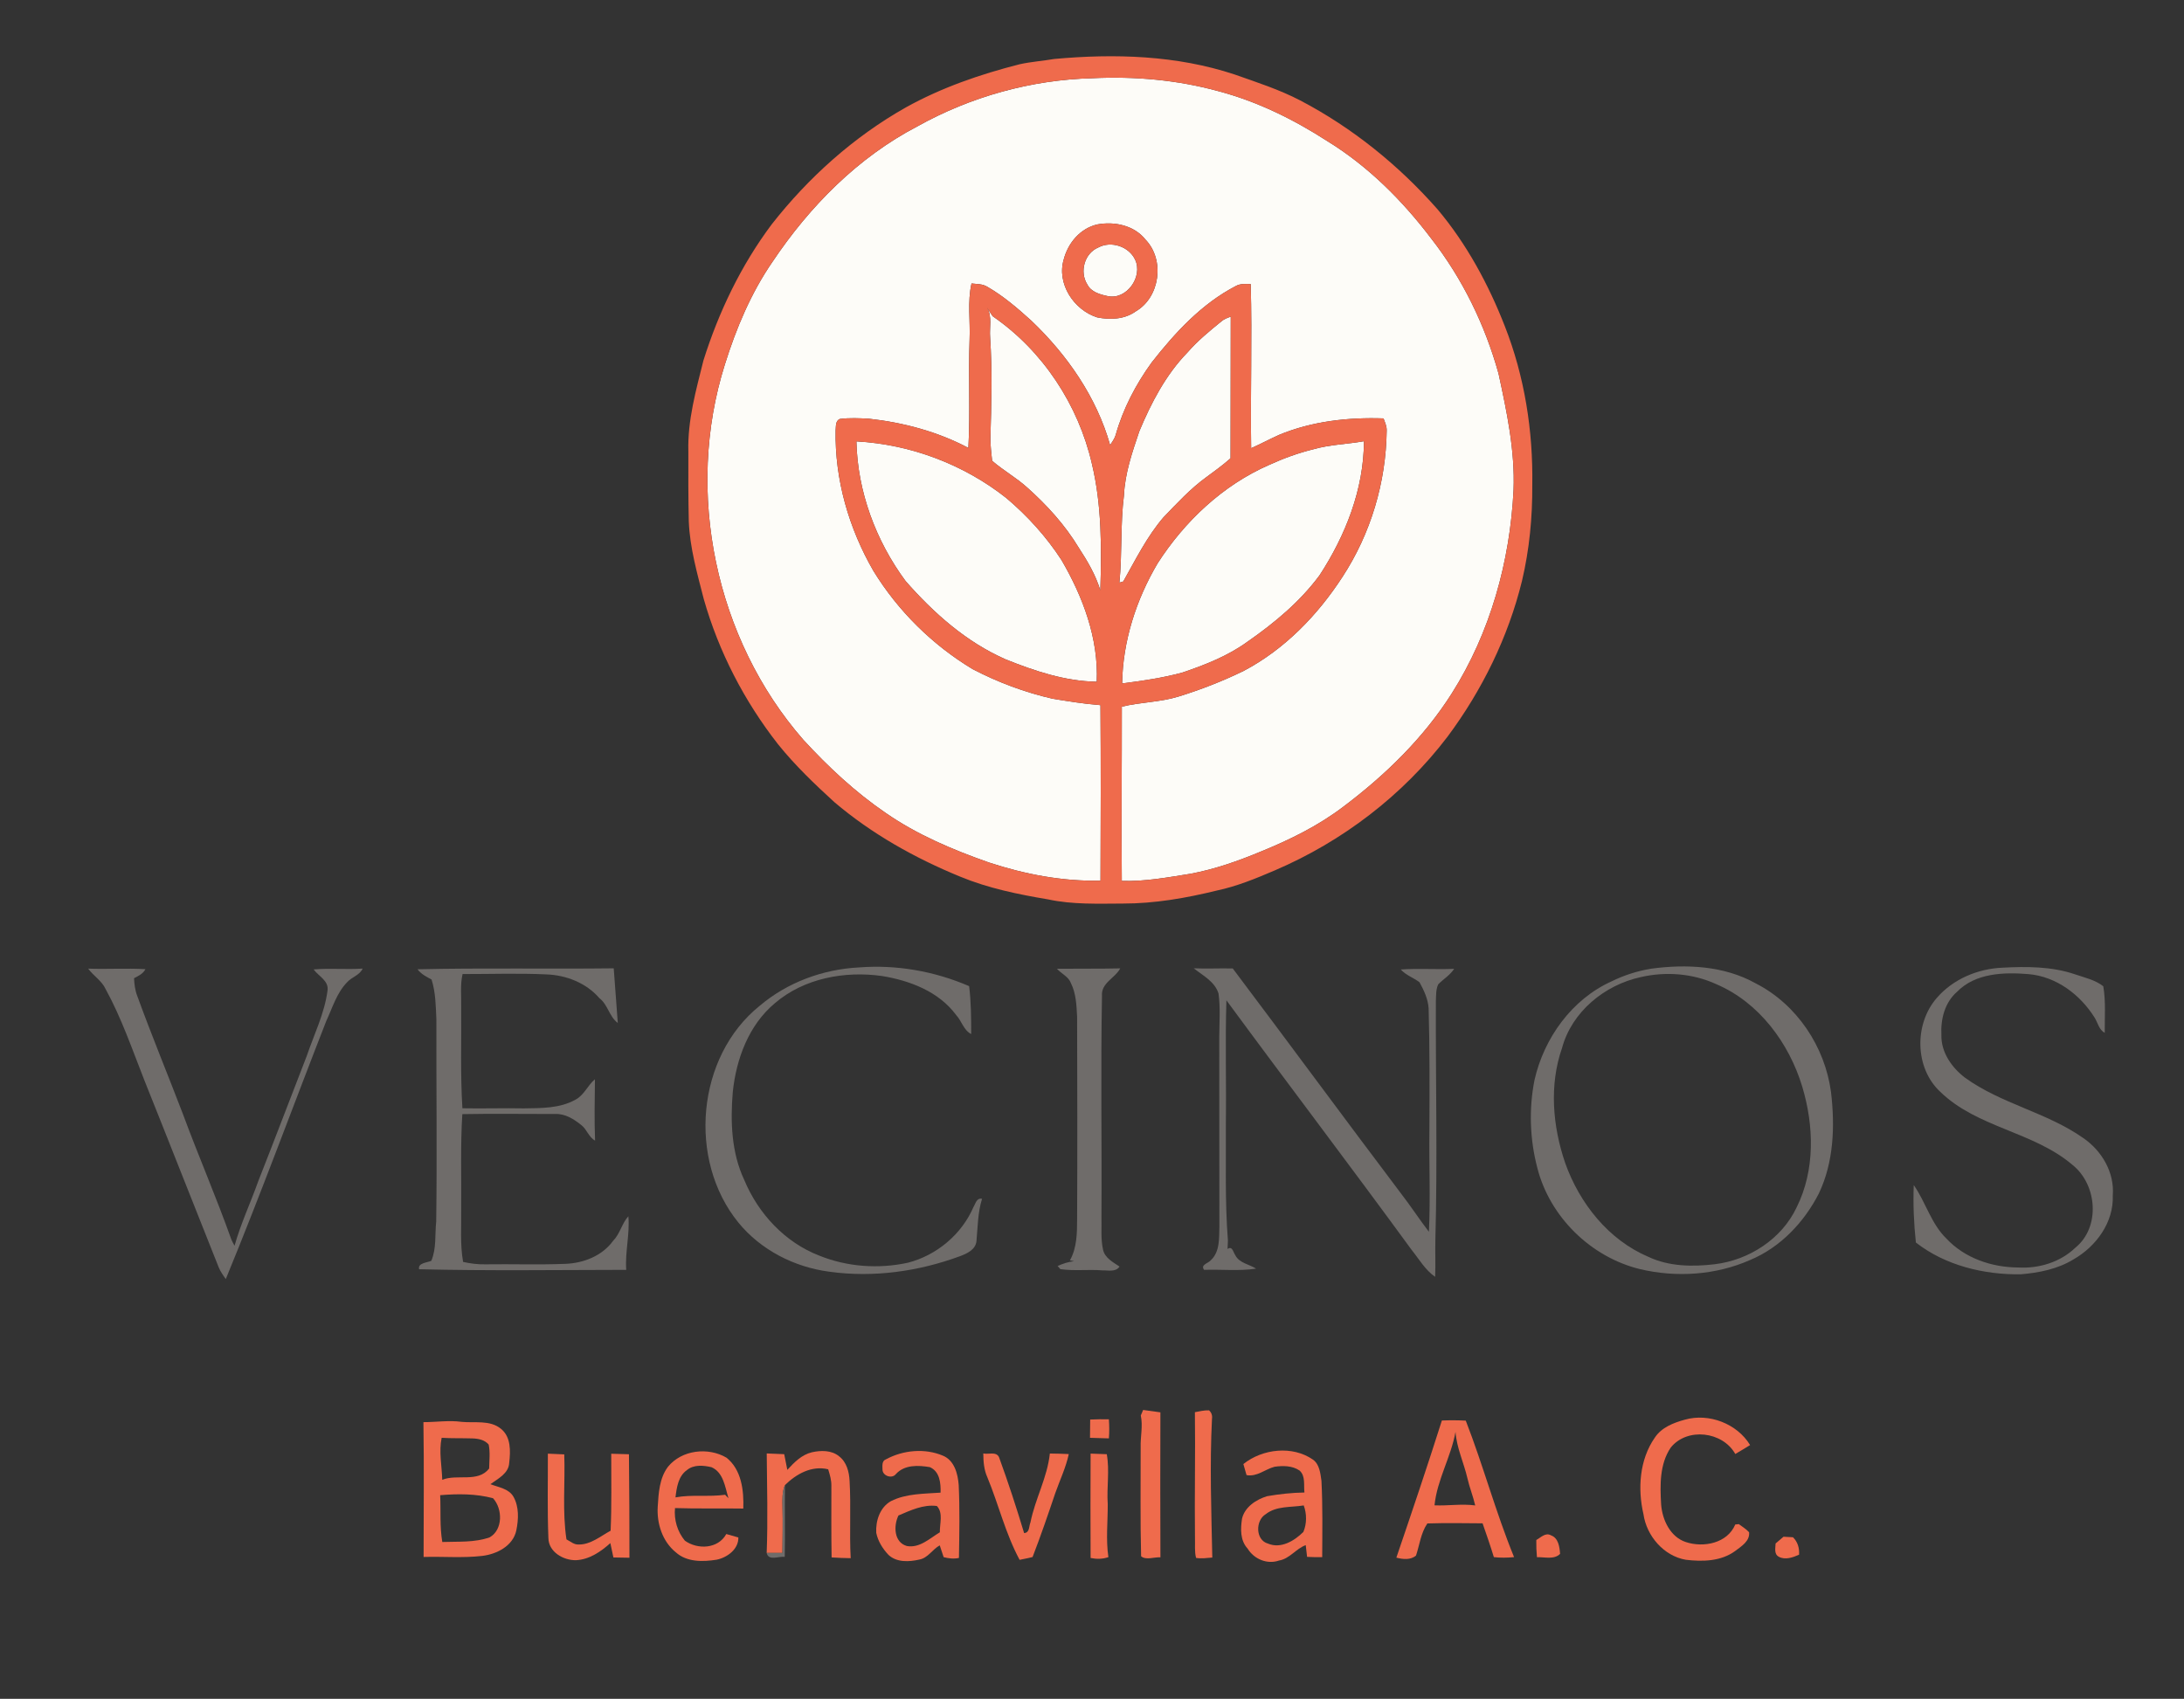 <?xml version="1.0" encoding="UTF-8" ?>
<!DOCTYPE svg PUBLIC "-//W3C//DTD SVG 1.1//EN" "http://www.w3.org/Graphics/SVG/1.1/DTD/svg11.dtd">
<svg width="842pt" height="655pt" viewBox="0 0 842 655" version="1.1" xmlns="http://www.w3.org/2000/svg">
<rect x="0" y="0" width="842" height="655" fill="#333333" stroke="none"/>
<g id="#fdfcf8ff">
<path fill="#fdfcf8" opacity="1.00" d=" M 421.10 30.16 C 437.41 29.37 453.86 30.80 469.63 35.13 C 484.60 39.07 498.67 45.99 511.65 54.36 C 527.42 64.04 540.70 77.33 551.82 92.02 C 563.82 107.41 572.51 125.26 577.73 144.04 C 580.93 158.80 584.11 173.73 583.52 188.93 C 582.17 216.43 574.55 243.92 559.75 267.29 C 548.87 284.49 534.06 298.89 517.87 311.06 C 508.23 318.40 497.27 323.78 486.09 328.33 C 477.36 331.97 468.36 335.14 459.05 336.88 C 450.26 338.27 441.42 339.94 432.49 339.65 C 432.28 317.26 432.54 294.87 432.50 272.47 C 439.71 270.70 447.28 270.77 454.40 268.55 C 463.00 265.90 471.40 262.61 479.49 258.67 C 495.20 250.39 507.94 237.26 517.54 222.46 C 528.46 205.77 534.37 185.95 534.61 166.02 C 534.67 164.36 533.95 162.84 533.39 161.32 C 519.75 160.86 505.81 162.40 493.13 167.67 C 489.51 169.30 486.00 171.19 482.36 172.80 C 482.03 151.72 482.78 130.61 482.19 109.53 C 480.26 109.49 478.22 109.29 476.47 110.27 C 463.29 117.10 453.04 128.24 444.00 139.77 C 437.88 148.23 432.94 157.65 430.12 167.74 C 429.68 169.17 428.78 170.37 427.99 171.62 C 422.78 153.10 411.36 136.72 397.51 123.55 C 392.24 118.79 386.80 114.11 380.62 110.56 C 378.80 109.42 376.58 109.56 374.55 109.30 C 372.93 116.41 374.12 123.75 373.80 130.97 C 373.30 144.88 374.09 158.81 373.34 172.70 C 361.47 166.41 348.33 162.92 335.03 161.44 C 331.27 161.24 327.48 161.06 323.74 161.54 C 322.02 162.36 322.32 164.40 322.16 165.97 C 321.81 184.93 327.28 203.77 336.74 220.13 C 346.20 235.55 359.45 248.64 374.95 257.98 C 384.73 263.09 395.18 266.98 405.95 269.44 C 412.03 270.40 418.12 271.42 424.26 271.88 C 424.43 294.43 424.37 317.00 424.28 339.55 C 409.68 339.88 395.08 337.10 381.25 332.54 C 367.35 327.66 353.62 321.87 341.46 313.44 C 329.74 305.43 319.30 295.69 309.72 285.25 C 275.80 246.43 263.94 189.71 279.45 140.55 C 283.81 126.60 289.54 112.94 297.87 100.86 C 312.15 79.55 330.78 60.66 353.69 48.72 C 374.25 37.25 397.56 30.76 421.10 30.16 M 422.95 86.55 C 416.45 88.10 411.80 93.64 410.13 99.93 C 407.28 109.35 413.98 119.51 422.99 122.37 C 428.00 123.39 433.59 123.14 437.87 120.05 C 447.24 114.61 449.15 100.20 441.66 92.42 C 437.25 86.86 429.66 85.29 422.95 86.55 Z" />
<path fill="#fdfcf8" opacity="1.00" d=" M 423.43 95.42 C 428.38 92.75 435.25 95.01 437.64 100.15 C 440.74 106.67 434.31 115.79 427.02 114.16 C 424.06 113.53 420.67 112.60 419.19 109.68 C 416.14 104.84 418.04 97.68 423.43 95.42 Z" />
<path fill="#fdfcf8" opacity="1.00" d=" M 380.56 118.62 C 381.24 119.74 381.96 120.84 382.71 121.93 C 402.00 135.19 415.74 156.07 420.97 178.85 C 424.80 194.80 424.70 211.34 424.21 227.63 C 422.43 221.72 419.27 216.36 415.92 211.23 C 410.61 202.44 403.63 194.75 395.98 187.94 C 391.77 184.14 386.77 181.37 382.49 177.66 C 382.19 174.76 381.83 171.87 381.83 168.96 C 382.21 155.99 382.58 142.98 381.72 130.03 C 381.42 126.23 382.58 122.10 380.56 118.62 Z" />
<path fill="#fdfcf8" opacity="1.00" d=" M 470.95 123.86 C 471.96 122.98 473.25 122.55 474.49 122.09 C 474.47 140.29 474.46 158.50 474.42 176.70 C 471.44 179.34 468.22 181.68 465.02 184.02 C 458.89 188.47 453.75 194.07 448.52 199.50 C 442.17 206.93 437.82 215.73 433.06 224.19 C 432.69 224.31 431.95 224.53 431.57 224.65 C 432.68 213.45 431.90 202.15 433.32 190.97 C 433.70 182.46 436.54 174.31 439.23 166.31 C 443.81 155.33 449.44 144.50 457.81 135.89 C 461.71 131.39 466.34 127.60 470.95 123.86 Z" />
<path fill="#fdfcf8" opacity="1.00" d=" M 330.17 170.18 C 351.10 171.34 371.54 179.04 387.99 192.04 C 396.12 198.92 403.39 206.93 409.20 215.87 C 417.49 230.06 423.56 246.18 422.83 262.85 C 410.61 262.66 398.92 258.73 387.71 254.23 C 372.55 247.57 359.90 236.34 349.10 223.99 C 337.66 208.50 330.59 189.51 330.17 170.18 Z" />
<path fill="#fdfcf8" opacity="1.00" d=" M 506.21 173.26 C 512.61 171.40 519.32 171.29 525.85 170.12 C 525.80 188.60 518.74 206.49 508.73 221.81 C 501.18 232.03 491.27 240.25 480.89 247.46 C 473.36 252.92 464.61 256.35 455.86 259.31 C 448.26 261.39 440.41 262.50 432.62 263.51 C 432.87 247.20 438.04 231.20 446.29 217.21 C 456.74 200.95 471.48 187.03 489.32 179.24 C 494.76 176.75 500.40 174.69 506.21 173.26 Z" />
</g>
<g id="#ef6b4cff">
<path fill="#ef6b4c" opacity="1.00" d=" M 406.42 22.74 C 429.68 20.60 453.66 21.30 475.99 28.72 C 484.55 31.74 493.24 34.53 501.31 38.74 C 521.39 49.25 539.30 63.75 554.25 80.74 C 565.44 94.06 573.83 109.58 580.14 125.73 C 587.79 145.17 591.08 166.18 590.74 187.02 C 590.82 199.44 589.64 211.90 586.77 224.00 C 581.44 245.71 571.39 266.14 558.06 284.05 C 540.85 306.65 517.55 324.44 491.46 335.60 C 484.22 338.70 476.87 341.73 469.13 343.36 C 457.28 346.27 445.16 348.39 432.93 348.38 C 423.27 348.41 413.50 348.82 404.00 346.76 C 392.50 344.83 380.96 342.47 370.15 337.99 C 352.72 330.84 336.06 321.51 321.68 309.28 C 314.02 302.29 306.50 295.09 299.99 287.00 C 286.97 270.37 277.07 251.26 271.31 230.92 C 268.80 221.09 265.96 211.24 265.55 201.04 C 265.34 192.05 265.36 183.06 265.38 174.07 C 265.04 162.10 268.34 150.46 271.20 138.96 C 277.10 120.25 285.70 102.29 297.48 86.55 C 311.67 68.43 329.16 52.74 349.24 41.41 C 362.96 33.78 377.90 28.64 393.08 24.78 C 397.48 23.80 401.99 23.51 406.42 22.74 M 421.10 30.16 C 397.56 30.76 374.25 37.25 353.69 48.72 C 330.78 60.66 312.15 79.55 297.87 100.86 C 289.54 112.94 283.81 126.60 279.45 140.55 C 263.94 189.71 275.80 246.43 309.72 285.25 C 319.30 295.69 329.74 305.43 341.46 313.44 C 353.62 321.87 367.35 327.66 381.25 332.54 C 395.08 337.10 409.68 339.88 424.28 339.55 C 424.37 317.00 424.43 294.43 424.26 271.88 C 418.12 271.42 412.03 270.40 405.95 269.44 C 395.18 266.98 384.73 263.09 374.95 257.98 C 359.45 248.64 346.20 235.55 336.74 220.13 C 327.28 203.77 321.81 184.93 322.16 165.97 C 322.32 164.40 322.02 162.36 323.74 161.54 C 327.48 161.06 331.27 161.24 335.03 161.44 C 348.33 162.92 361.47 166.41 373.34 172.70 C 374.09 158.81 373.30 144.88 373.80 130.97 C 374.12 123.75 372.93 116.41 374.55 109.30 C 376.58 109.56 378.80 109.42 380.62 110.56 C 386.80 114.11 392.24 118.79 397.51 123.55 C 411.36 136.72 422.78 153.10 427.99 171.62 C 428.78 170.37 429.68 169.17 430.12 167.74 C 432.94 157.65 437.88 148.23 444.00 139.77 C 453.04 128.24 463.29 117.10 476.47 110.27 C 478.22 109.29 480.26 109.49 482.19 109.53 C 482.78 130.61 482.03 151.72 482.36 172.80 C 486.00 171.19 489.51 169.30 493.13 167.67 C 505.81 162.40 519.75 160.86 533.39 161.32 C 533.95 162.84 534.67 164.36 534.61 166.02 C 534.37 185.95 528.46 205.77 517.54 222.46 C 507.94 237.26 495.20 250.39 479.49 258.67 C 471.40 262.61 463.00 265.90 454.40 268.55 C 447.28 270.77 439.71 270.70 432.50 272.47 C 432.54 294.87 432.28 317.26 432.49 339.65 C 441.42 339.94 450.26 338.27 459.05 336.88 C 468.36 335.14 477.36 331.97 486.09 328.33 C 497.27 323.78 508.23 318.40 517.87 311.06 C 534.06 298.89 548.87 284.49 559.75 267.29 C 574.55 243.92 582.17 216.43 583.52 188.93 C 584.11 173.73 580.93 158.80 577.73 144.04 C 572.51 125.26 563.82 107.41 551.82 92.02 C 540.70 77.33 527.42 64.04 511.65 54.36 C 498.67 45.99 484.60 39.07 469.63 35.13 C 453.86 30.80 437.41 29.37 421.10 30.16 M 380.56 118.62 C 382.58 122.10 381.42 126.23 381.72 130.03 C 382.58 142.98 382.21 155.99 381.83 168.96 C 381.83 171.87 382.19 174.76 382.49 177.66 C 386.77 181.37 391.77 184.14 395.98 187.94 C 403.63 194.75 410.61 202.44 415.92 211.23 C 419.27 216.36 422.43 221.72 424.21 227.63 C 424.70 211.34 424.80 194.80 420.97 178.85 C 415.74 156.07 402.00 135.19 382.71 121.93 C 381.96 120.84 381.24 119.74 380.56 118.62 M 470.95 123.86 C 466.34 127.60 461.71 131.39 457.81 135.89 C 449.44 144.50 443.81 155.33 439.23 166.31 C 436.54 174.31 433.70 182.46 433.32 190.97 C 431.90 202.15 432.68 213.45 431.57 224.65 C 431.95 224.53 432.69 224.31 433.06 224.19 C 437.82 215.73 442.17 206.93 448.52 199.50 C 453.75 194.07 458.89 188.47 465.02 184.02 C 468.22 181.68 471.44 179.34 474.42 176.70 C 474.46 158.50 474.47 140.29 474.49 122.09 C 473.25 122.55 471.96 122.98 470.95 123.86 M 330.17 170.18 C 330.59 189.51 337.66 208.50 349.10 223.99 C 359.90 236.34 372.55 247.57 387.71 254.23 C 398.92 258.73 410.61 262.66 422.83 262.85 C 423.56 246.18 417.49 230.06 409.20 215.87 C 403.39 206.93 396.12 198.92 387.99 192.04 C 371.54 179.04 351.10 171.34 330.17 170.18 M 506.21 173.26 C 500.40 174.69 494.76 176.75 489.32 179.24 C 471.48 187.03 456.74 200.95 446.29 217.21 C 438.04 231.20 432.87 247.20 432.62 263.51 C 440.41 262.50 448.26 261.39 455.86 259.31 C 464.61 256.35 473.36 252.92 480.89 247.46 C 491.27 240.25 501.18 232.03 508.73 221.81 C 518.74 206.49 525.80 188.60 525.85 170.12 C 519.32 171.29 512.61 171.40 506.21 173.26 Z" />
<path fill="#ef6b4c" opacity="1.00" d=" M 422.95 86.55 C 429.66 85.29 437.25 86.86 441.66 92.42 C 449.15 100.20 447.24 114.61 437.87 120.05 C 433.59 123.14 428.00 123.39 422.99 122.37 C 413.98 119.51 407.28 109.35 410.13 99.93 C 411.80 93.64 416.45 88.10 422.95 86.55 M 423.43 95.42 C 418.04 97.68 416.14 104.84 419.19 109.68 C 420.67 112.60 424.06 113.53 427.02 114.16 C 434.31 115.79 440.74 106.67 437.64 100.15 C 435.25 95.01 428.38 92.75 423.43 95.42 Z" />
<path fill="#ef6b4c" opacity="1.00" d=" M 439.81 545.77 C 440.04 545.23 440.49 544.16 440.72 543.63 C 442.93 543.95 445.15 544.26 447.37 544.55 C 447.30 563.18 447.31 581.81 447.38 600.44 C 445.00 600.30 441.78 601.64 439.93 600.04 C 439.57 586.05 439.79 572.04 439.76 558.04 C 439.63 553.94 440.68 549.83 439.81 545.77 Z" />
<path fill="#ef6b4c" opacity="1.00" d=" M 460.67 544.49 C 462.47 544.16 464.27 543.71 466.12 543.78 C 467.06 544.62 467.44 545.70 467.26 547.01 C 466.36 564.84 467.01 582.70 467.38 600.54 C 465.30 600.71 463.19 601.01 461.12 600.68 C 460.47 598.17 460.80 595.54 460.70 592.98 C 460.51 576.82 460.88 560.65 460.67 544.49 Z" />
<path fill="#ef6b4c" opacity="1.00" d=" M 649.56 547.38 C 658.83 544.73 669.71 548.91 674.72 557.17 C 672.83 558.35 670.92 559.48 669.01 560.61 C 664.14 551.91 650.48 550.26 644.13 558.12 C 639.78 564.54 639.99 572.70 640.42 580.12 C 640.89 586.04 643.94 592.60 649.96 594.57 C 656.79 596.82 665.96 595.04 669.00 587.79 C 669.34 587.76 670.03 587.69 670.37 587.65 C 671.72 588.64 673.18 589.53 674.33 590.78 C 674.69 594.20 671.34 596.20 668.98 598.00 C 663.53 602.01 656.36 602.18 649.91 601.39 C 641.44 599.93 634.81 592.20 633.61 583.85 C 631.32 573.97 632.06 562.77 638.01 554.26 C 640.60 550.35 645.22 548.56 649.56 547.38 Z" />
<path fill="#ef6b4c" opacity="1.00" d=" M 555.89 547.70 C 558.95 547.57 562.03 547.58 565.10 547.75 C 571.84 565.09 576.67 583.14 583.72 600.37 C 581.13 600.63 578.51 600.67 575.93 600.38 C 574.59 595.99 573.09 591.66 571.58 587.34 C 564.49 587.29 557.38 587.16 550.29 587.39 C 547.77 591.06 547.30 595.63 545.92 599.77 C 543.84 601.56 540.81 601.23 538.34 600.57 C 544.33 583.00 550.28 565.39 555.89 547.70 M 553.05 580.40 C 558.27 580.64 563.58 579.73 568.74 580.44 C 567.93 576.89 566.53 573.51 565.74 569.97 C 564.34 563.97 561.60 558.28 561.14 552.09 C 559.42 561.76 554.04 570.53 553.05 580.40 Z" />
<path fill="#ef6b4c" opacity="1.00" d=" M 163.24 548.33 C 168.16 548.34 173.07 547.54 177.99 548.22 C 183.00 548.71 188.87 547.43 193.09 550.86 C 197.05 554.00 196.83 559.48 196.32 564.01 C 196.11 568.12 192.00 570.12 189.07 572.24 C 192.16 573.47 196.10 573.91 197.94 577.06 C 200.15 580.97 199.93 585.78 199.06 590.05 C 197.80 596.09 191.48 599.26 185.84 599.91 C 178.36 600.77 170.82 600.09 163.31 600.31 C 163.31 582.98 163.52 565.65 163.24 548.33 M 170.50 570.56 C 176.30 568.21 184.23 571.77 188.58 566.22 C 188.63 563.14 189.03 560.03 188.41 556.99 C 186.86 555.12 184.33 554.66 182.03 554.60 C 178.11 554.48 174.19 554.61 170.27 554.37 C 169.16 559.72 170.34 565.17 170.50 570.56 M 169.70 576.49 C 169.99 582.51 169.49 588.57 170.52 594.54 C 176.61 594.32 182.95 594.81 188.79 592.74 C 193.95 589.80 193.80 581.74 190.09 577.67 C 183.47 575.89 176.48 575.93 169.70 576.49 Z" />
<path fill="#ef6b4c" opacity="1.00" d=" M 420.30 547.33 C 422.69 547.22 425.10 547.18 427.50 547.23 C 427.69 549.67 427.70 552.13 427.51 554.59 C 425.08 554.53 422.65 554.45 420.23 554.37 C 420.24 552.02 420.26 549.67 420.30 547.33 Z" />
<path fill="#ef6b4c" opacity="1.00" d=" M 341.54 562.68 C 348.17 559.09 356.56 558.29 363.56 561.27 C 367.95 563.10 369.28 568.25 369.61 572.55 C 370.05 581.92 369.86 591.31 369.70 600.69 C 367.72 601.12 365.73 600.89 363.80 600.38 C 363.30 598.85 362.80 597.34 362.30 595.84 C 359.44 597.39 357.77 600.74 354.37 601.33 C 350.45 602.22 345.66 602.47 342.52 599.49 C 340.29 597.13 338.48 594.22 337.82 591.02 C 337.55 586.40 339.23 581.20 343.46 578.80 C 349.36 575.82 356.18 575.98 362.62 575.51 C 362.73 571.87 362.33 567.36 358.49 565.68 C 354.02 564.92 348.72 564.69 345.41 568.34 C 343.96 570.25 340.46 569.14 340.24 566.83 C 340.22 565.39 339.85 563.29 341.54 562.68 M 346.38 584.32 C 344.46 588.27 344.59 594.65 349.62 596.09 C 354.56 596.98 358.43 593.14 362.34 590.80 C 362.26 587.49 363.72 583.31 361.19 580.66 C 355.99 579.97 351.05 582.34 346.38 584.32 Z" />
<path fill="#ef6b4c" opacity="1.00" d=" M 257.51 565.56 C 262.80 559.03 272.94 557.87 280.03 562.00 C 285.88 566.59 286.82 574.70 286.56 581.65 C 277.79 581.51 269.01 581.74 260.24 581.46 C 259.79 585.95 261.15 590.56 264.04 594.03 C 268.98 597.57 276.85 597.22 280.01 591.47 C 281.56 591.90 283.11 592.34 284.66 592.79 C 284.77 597.33 280.35 600.54 276.28 601.37 C 270.98 602.21 264.80 602.35 260.55 598.52 C 255.38 594.33 253.19 587.46 253.57 580.98 C 253.90 575.70 254.21 569.94 257.51 565.56 M 264.81 566.83 C 261.48 569.17 260.87 573.59 260.42 577.34 C 266.74 576.17 273.21 577.22 279.56 576.33 C 279.88 576.67 280.53 577.33 280.85 577.67 C 279.53 573.38 278.96 567.77 274.33 565.71 C 271.20 564.98 267.45 564.61 264.81 566.83 Z" />
<path fill="#ef6b4c" opacity="1.00" d=" M 295.60 560.40 C 297.85 560.48 300.09 560.58 302.34 560.68 C 302.75 562.69 303.15 564.70 303.54 566.73 C 306.17 563.85 309.07 560.89 313.00 559.95 C 316.47 559.18 320.57 559.09 323.47 561.48 C 326.40 563.68 327.39 567.53 327.54 571.02 C 328.13 580.93 327.43 590.87 327.97 600.78 C 325.51 600.74 323.06 600.66 320.61 600.49 C 320.44 591.32 320.53 582.15 320.52 572.98 C 320.58 570.75 319.94 568.61 319.29 566.51 C 312.96 564.97 307.00 568.29 302.62 572.60 C 301.46 575.27 301.66 578.23 301.68 581.07 C 301.83 586.96 301.69 592.86 301.65 598.76 C 299.62 598.76 297.60 598.74 295.58 598.77 C 296.07 585.99 295.72 573.19 295.60 560.40 Z" />
<path fill="#ef6b4c" opacity="1.00" d=" M 420.46 560.46 C 422.54 560.54 424.62 560.62 426.70 560.69 C 427.84 567.07 426.62 573.53 427.07 579.95 C 427.10 586.76 426.31 593.60 427.32 600.38 C 425.08 601.15 422.75 601.18 420.46 600.70 C 420.39 587.28 420.40 573.87 420.46 560.46 Z" />
<path fill="#ef6b4c" opacity="1.00" d=" M 479.36 564.49 C 486.70 558.59 498.30 557.27 506.20 562.79 C 508.73 564.60 509.04 568.07 509.46 570.93 C 509.97 580.73 509.79 590.56 509.75 600.37 C 507.80 600.42 505.86 600.39 503.92 600.27 C 503.74 598.75 503.57 597.25 503.40 595.75 C 499.61 597.13 497.23 601.00 493.09 601.69 C 488.51 603.28 483.46 601.12 480.99 597.08 C 478.09 593.94 478.24 589.47 478.84 585.54 C 479.91 581.01 484.31 578.16 488.51 576.88 C 493.26 576.05 498.08 575.54 502.90 575.46 C 502.56 572.63 503.40 569.11 501.02 566.99 C 498.24 565.08 494.60 565.07 491.39 565.53 C 487.73 566.48 484.61 569.50 480.58 568.75 C 480.17 567.32 479.77 565.91 479.36 564.49 M 487.97 583.82 C 483.97 586.19 483.96 593.81 488.86 595.16 C 493.84 597.25 499.03 594.09 502.49 590.66 C 503.84 587.49 503.83 583.67 502.63 580.44 C 497.72 581.25 492.11 580.55 487.97 583.82 Z" />
<path fill="#ef6b4c" opacity="1.00" d=" M 211.22 560.48 C 213.32 560.57 215.43 560.66 217.54 560.76 C 217.93 571.67 216.74 582.68 218.39 593.53 C 219.88 594.28 221.26 595.60 223.05 595.51 C 227.73 595.59 231.49 592.30 235.41 590.19 C 235.86 580.31 235.61 570.41 235.65 560.51 C 237.92 560.57 240.20 560.64 242.48 560.71 C 242.61 574.00 242.68 587.31 242.67 600.61 C 240.60 600.60 238.54 600.57 236.48 600.50 C 236.07 598.66 235.68 596.81 235.31 594.97 C 231.59 598.31 227.17 601.33 222.01 601.56 C 217.14 601.62 211.48 598.37 211.42 592.97 C 210.99 582.15 211.26 571.31 211.22 560.48 Z" />
<path fill="#ef6b4c" opacity="1.00" d=" M 379.09 560.40 C 381.03 560.86 384.07 559.54 385.15 561.83 C 388.67 571.48 391.87 581.26 394.83 591.10 C 397.04 590.96 396.64 588.46 397.27 587.00 C 399.07 577.95 403.78 569.67 404.75 560.43 C 407.18 560.45 409.61 560.52 412.05 560.64 C 410.93 565.85 408.62 570.67 406.85 575.67 C 404.06 583.94 401.24 592.20 398.09 600.34 C 396.43 600.73 394.76 601.10 393.09 601.42 C 387.66 591.34 385.01 580.13 380.66 569.60 C 379.34 566.71 379.12 563.52 379.09 560.40 Z" />
<path fill="#ef6b4c" opacity="1.00" d=" M 592.29 593.77 C 594.01 592.83 595.85 590.75 597.97 591.98 C 600.82 592.99 601.28 596.49 601.46 599.11 C 599.16 601.45 595.47 600.29 592.54 600.40 C 592.33 598.19 592.25 595.98 592.29 593.77 Z" />
<path fill="#ef6b4c" opacity="1.00" d=" M 687.60 592.51 C 688.81 592.57 690.03 592.64 691.25 592.71 C 693.09 594.52 693.76 596.90 693.60 599.44 C 691.23 600.50 688.24 601.56 685.81 600.24 C 683.85 599.20 684.50 596.87 684.55 595.11 C 685.57 594.24 686.59 593.38 687.60 592.51 Z" />
</g>
<g id="#6f6c6aff">
<path fill="#6f6c6a" opacity="1.00" d=" M 331.11 373.01 C 345.64 371.87 360.26 374.46 373.63 380.22 C 374.39 386.35 374.43 392.54 374.42 398.70 C 371.48 397.18 370.77 393.65 368.62 391.36 C 361.96 382.32 350.80 378.07 340.07 376.32 C 325.73 374.28 309.95 377.17 298.74 386.80 C 288.67 395.19 283.83 408.30 282.51 421.04 C 281.56 432.44 281.97 444.40 286.93 454.94 C 292.32 467.92 302.63 479.03 315.87 484.13 C 326.64 488.48 338.76 489.33 350.08 486.85 C 361.13 484.00 370.83 475.87 375.32 465.34 C 376.13 464.06 376.49 461.76 378.61 462.22 C 376.94 467.54 376.97 473.12 376.45 478.61 C 376.07 481.83 372.82 483.32 370.15 484.33 C 354.15 490.23 336.70 492.69 319.76 490.33 C 306.28 488.58 293.28 481.96 284.65 471.35 C 265.05 447.24 268.49 407.41 292.89 387.80 C 303.52 378.78 317.24 373.72 331.11 373.01 Z" />
<path fill="#6f6c6a" opacity="1.00" d=" M 120.92 373.78 C 127.20 373.23 133.52 373.88 139.82 373.45 C 138.64 376.05 135.61 376.69 133.81 378.73 C 129.79 382.87 128.18 388.55 125.79 393.66 C 112.83 426.80 100.61 460.26 87.05 493.16 C 86.02 491.73 85.00 490.28 84.32 488.65 C 74.70 464.58 65.25 440.43 55.60 416.37 C 50.96 404.56 46.82 392.47 40.70 381.32 C 39.20 378.10 36.02 376.27 33.99 373.47 C 41.35 373.75 48.71 373.24 56.07 373.68 C 55.16 375.47 53.35 376.28 51.68 377.16 C 51.78 379.50 52.07 381.86 52.94 384.06 C 58.48 399.28 64.68 414.27 70.47 429.40 C 76.48 445.68 83.40 461.61 89.21 477.96 C 89.58 478.76 89.98 479.54 90.43 480.31 C 92.82 471.76 96.63 463.71 99.59 455.36 C 105.92 439.34 111.99 423.23 118.24 407.19 C 121.08 398.84 125.12 390.75 126.27 381.93 C 126.83 378.10 122.80 376.42 120.92 373.78 Z" />
<path fill="#6f6c6a" opacity="1.00" d=" M 160.97 373.72 C 186.18 373.14 211.40 373.65 236.61 373.35 C 237.12 380.37 237.67 387.40 238.18 394.43 C 234.87 391.99 234.37 387.36 231.08 384.85 C 225.98 378.95 218.23 375.94 210.55 375.69 C 199.82 375.19 189.08 375.58 178.34 375.56 C 177.39 379.65 177.89 383.86 177.80 388.02 C 177.92 401.12 177.46 414.23 178.27 427.31 C 186.18 427.47 194.08 427.19 201.99 427.35 C 208.69 427.25 215.85 427.38 221.87 423.99 C 225.22 422.25 226.55 418.46 229.37 416.13 C 229.29 424.01 229.10 431.90 229.42 439.78 C 226.95 438.44 226.29 435.47 224.14 433.81 C 221.27 431.50 217.89 429.34 214.05 429.52 C 202.11 429.54 190.18 429.34 178.24 429.57 C 177.48 441.69 177.92 453.85 177.80 465.99 C 177.92 472.84 177.33 479.75 178.54 486.55 C 181.33 487.17 184.18 487.55 187.05 487.48 C 197.37 487.33 207.71 487.71 218.03 487.29 C 224.97 487.03 232.19 484.21 236.36 478.43 C 239.05 475.72 239.71 471.76 242.25 468.95 C 242.87 475.82 240.94 482.69 241.43 489.61 C 214.82 489.65 188.18 490.02 161.58 489.38 C 160.99 486.91 164.72 486.84 166.29 486.12 C 168.31 481.34 167.63 476.03 168.17 470.99 C 168.52 445.01 168.18 419.02 168.24 393.04 C 168.00 387.89 167.96 382.63 166.38 377.67 C 164.40 376.61 162.33 375.57 160.97 373.72 Z" />
<path fill="#6f6c6a" opacity="1.00" d=" M 407.50 373.52 C 415.63 373.43 423.77 373.56 431.90 373.37 C 429.84 377.20 424.45 378.96 424.85 383.99 C 424.33 412.32 424.83 440.67 424.65 469.01 C 424.78 473.30 424.31 477.67 425.27 481.88 C 425.99 485.09 429.14 486.65 431.62 488.35 C 430.10 490.57 427.28 489.75 425.01 489.81 C 419.62 489.38 414.15 490.10 408.80 489.34 C 408.53 489.03 408.00 488.42 407.74 488.11 C 409.76 487.23 411.87 486.51 414.09 486.28 C 413.69 486.20 412.89 486.03 412.49 485.94 C 415.22 481.08 415.24 475.37 415.26 469.96 C 415.39 443.97 415.33 417.99 415.26 392.01 C 415.03 387.64 414.87 383.06 412.88 379.08 C 411.94 376.51 409.20 375.47 407.50 373.52 Z" />
<path fill="#6f6c6a" opacity="1.00" d=" M 460.22 373.34 C 465.24 373.57 470.25 373.28 475.27 373.41 C 496.94 402.19 518.28 431.23 539.99 459.98 C 543.77 464.86 547.14 470.04 550.89 474.94 C 551.51 461.95 550.92 448.95 551.08 435.95 C 551.15 420.23 551.22 404.50 550.78 388.78 C 550.55 385.19 548.97 381.84 547.27 378.73 C 544.95 376.95 542.03 376.04 540.04 373.80 C 546.89 373.32 553.76 373.86 560.62 373.55 C 559.04 376.00 556.49 377.47 554.49 379.51 C 553.53 381.53 553.69 383.84 553.57 386.02 C 553.46 416.67 554.22 447.34 553.38 477.99 C 553.27 482.76 553.49 487.53 553.29 492.30 C 549.44 489.66 547.08 485.44 544.19 481.87 C 520.66 449.61 496.46 417.84 472.82 385.68 C 472.33 401.45 472.81 417.25 472.61 433.03 C 472.71 448.12 472.22 463.24 473.40 478.29 C 473.34 479.38 473.29 480.47 473.26 481.57 C 475.12 480.26 475.40 482.76 476.24 483.95 C 477.76 487.02 481.60 487.43 484.27 489.15 C 477.64 490.14 470.89 489.38 464.22 489.61 C 462.72 487.64 465.76 487.12 466.77 485.94 C 470.36 482.65 469.98 477.37 470.11 472.95 C 470.10 448.61 470.05 424.28 470.06 399.95 C 470.09 394.32 470.55 388.66 469.78 383.07 C 468.35 378.45 463.76 376.15 460.22 373.34 Z" />
<path fill="#6f6c6a" opacity="1.00" d=" M 636.45 373.51 C 650.07 371.66 664.66 372.31 676.91 379.17 C 692.74 387.26 703.59 403.56 705.91 421.08 C 707.46 434.16 706.99 448.03 701.25 460.11 C 695.57 471.25 686.39 480.96 674.73 485.81 C 661.49 491.67 646.26 492.66 632.23 489.32 C 613.33 484.70 597.49 469.22 592.69 450.32 C 589.80 439.32 589.38 427.58 591.60 416.42 C 595.26 400.24 606.01 385.26 621.34 378.37 C 626.10 376.02 631.21 374.39 636.45 373.51 M 632.51 376.75 C 618.65 379.76 606.01 390.09 602.22 404.05 C 597.22 418.38 598.58 434.24 603.43 448.42 C 608.96 463.95 620.09 478.05 635.52 484.60 C 643.45 488.34 652.50 488.46 661.05 487.45 C 674.29 485.87 686.93 477.71 692.67 465.49 C 699.83 451.14 699.36 434.05 694.82 418.96 C 689.73 402.13 678.14 386.46 661.65 379.45 C 652.58 375.30 642.19 374.51 632.51 376.75 Z" />
<path fill="#6f6c6a" opacity="1.00" d=" M 746.70 384.76 C 752.96 377.51 762.47 373.51 771.95 373.11 C 781.33 372.61 791.00 372.60 800.00 375.67 C 803.69 376.95 807.76 377.80 810.88 380.27 C 811.89 386.15 811.40 392.26 811.44 398.24 C 809.22 397.01 808.80 394.42 807.58 392.43 C 802.04 383.52 792.76 376.50 782.08 375.59 C 772.58 374.81 761.58 375.12 754.47 382.43 C 749.75 386.55 748.15 392.97 748.47 399.03 C 748.30 405.69 752.43 411.59 757.53 415.49 C 771.49 425.63 789.14 428.88 803.21 438.82 C 810.35 443.73 815.27 452.12 814.54 460.96 C 814.94 471.29 808.12 480.59 799.44 485.55 C 793.32 489.32 786.09 490.74 779.03 491.33 C 764.80 491.51 749.96 487.93 738.63 479.07 C 737.85 471.73 737.53 464.30 737.81 456.92 C 742.43 463.51 744.49 471.83 750.41 477.56 C 757.43 485.09 767.86 488.64 778.01 488.70 C 785.98 489.17 794.24 486.70 800.07 481.11 C 809.91 473.18 808.53 456.66 798.94 449.09 C 783.92 436.31 762.32 434.84 748.05 420.98 C 738.13 411.79 737.94 394.79 746.70 384.76 Z" />
<path fill="#6f6c6a" opacity="1.00" d=" M 301.68 581.07 C 301.66 578.23 301.46 575.27 302.62 572.60 C 302.49 581.82 302.74 591.04 302.54 600.26 C 300.22 599.96 296.29 601.97 295.58 598.77 C 297.60 598.74 299.62 598.76 301.65 598.76 C 301.69 592.86 301.83 586.96 301.68 581.07 Z" />
</g>
</svg>
